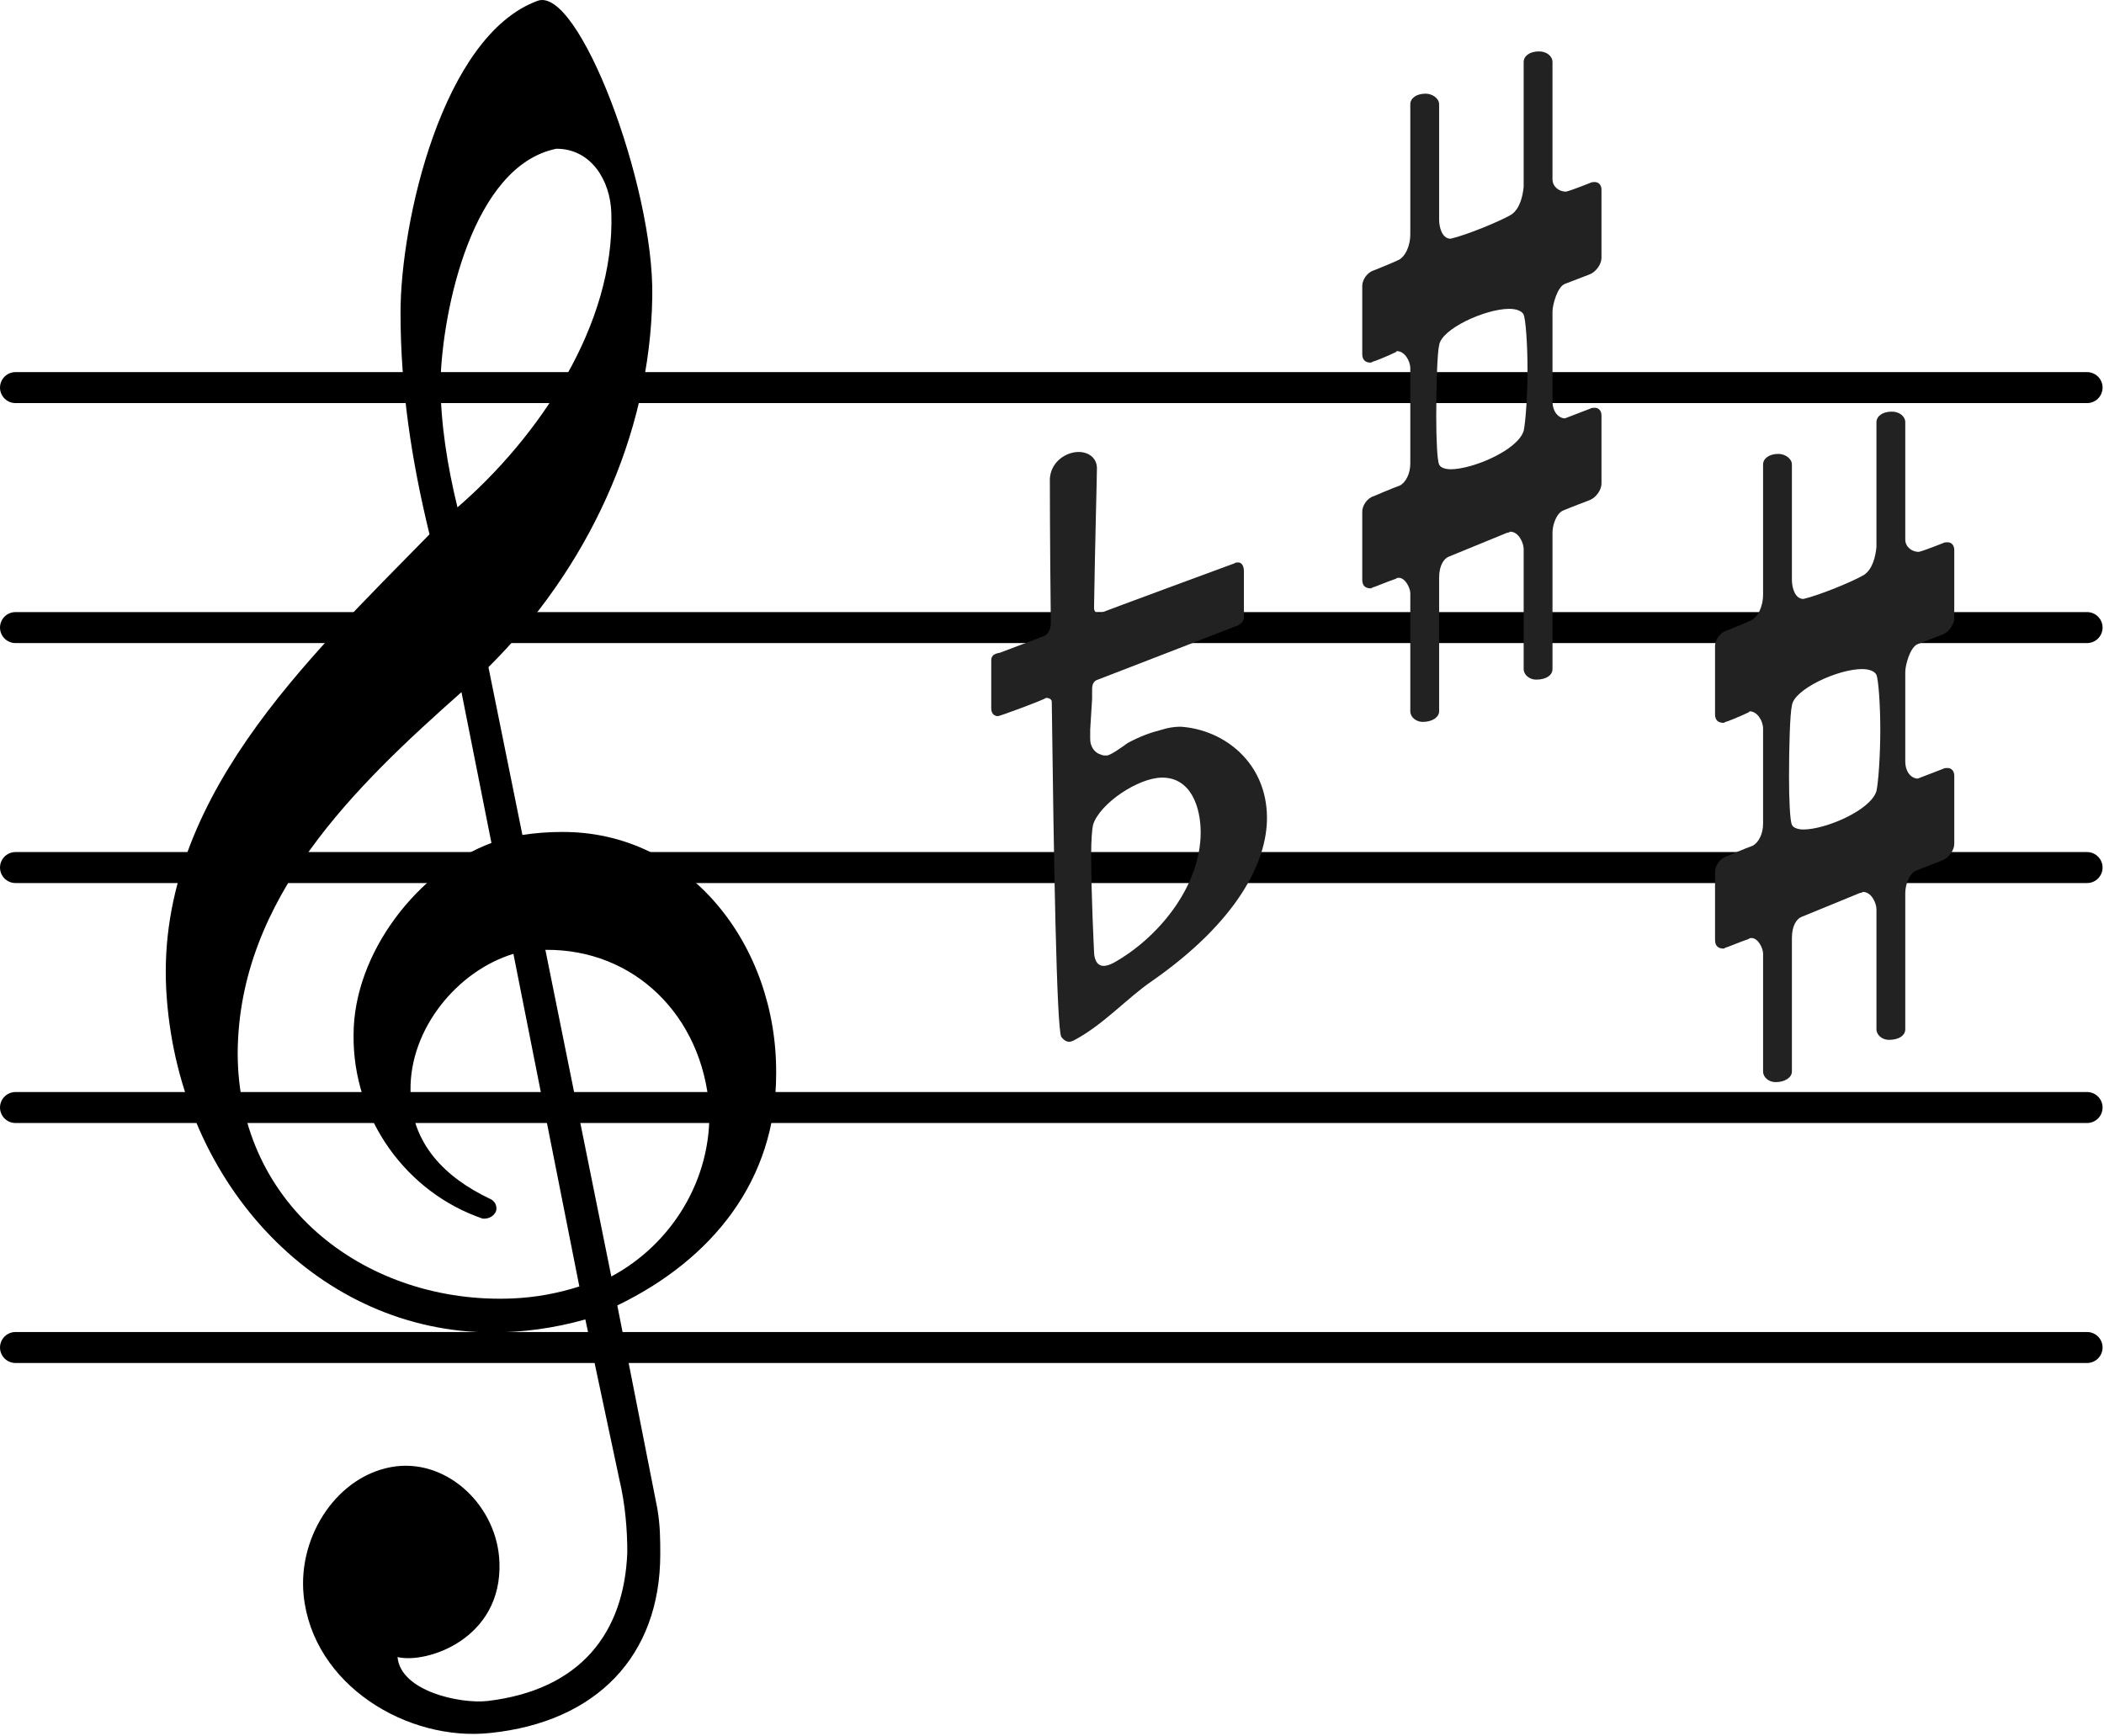 <?xml version="1.0" encoding="UTF-8" standalone="no"?><!DOCTYPE svg PUBLIC "-//W3C//DTD SVG 1.1//EN" "http://www.w3.org/Graphics/SVG/1.1/DTD/svg11.dtd"><svg width="100%" height="100%" viewBox="0 0 292 241" version="1.1" xmlns="http://www.w3.org/2000/svg" xmlns:xlink="http://www.w3.org/1999/xlink" xml:space="preserve" xmlns:serif="http://www.serif.com/" style="fill-rule:evenodd;clip-rule:evenodd;stroke-linecap:round;stroke-linejoin:bevel;"><g><path d="M2.151,187.034l287.5,0" style="fill:none;stroke:#000;stroke-width:4.3px;"/><path d="M2.151,153.725l287.5,0" style="fill:none;stroke:#000;stroke-width:4.3px;"/><path d="M2.151,120.417l287.5,-0" style="fill:none;stroke:#000;stroke-width:4.3px;"/><path d="M2.151,87.108l287.5,-0" style="fill:none;stroke:#000;stroke-width:4.3px;"/><path d="M2.151,53.799l287.5,-0" style="fill:none;stroke:#000;stroke-width:4.3px;"/></g><g><path d="M72.501,115.894c1.803,-0.277 3.605,-0.416 5.407,-0.416c17.609,-0.138 29.948,15.667 29.81,33.553c-0,14.835 -8.874,25.788 -22.045,32.166l5.545,28.145c0.416,2.357 0.416,4.437 0.416,6.378c0,14.142 -8.873,23.292 -23.569,24.817c-11.508,1.248 -24.679,-6.655 -25.927,-19.133c-0.832,-8.319 4.852,-16.914 12.894,-17.885c7.348,-0.832 14.003,5.684 14.28,13.31c0.416,10.676 -10.121,14.142 -14.141,13.171c0.416,4.714 8.596,6.517 12.478,6.101c12.894,-1.526 18.994,-9.429 19.41,-20.659c0,-3.05 -0.277,-6.655 -1.109,-10.121l-4.714,-22.184c-4.437,1.249 -8.735,1.803 -12.894,1.803c-23.847,0 -43.258,-20.242 -45.199,-46.446c-2.079,-27.036 19.688,-47.14 36.464,-64.332c-2.496,-10.26 -4.02,-20.242 -4.02,-30.779c-0,-12.617 5.823,-38.406 18.994,-43.258c5.684,-2.218 16.222,25.649 15.944,41.039c-0.277,19.41 -9.151,37.989 -22.738,51.438l4.714,23.292m-1.247,16.499c-7.764,2.357 -14.42,10.399 -14.281,18.995c-0,7.348 4.852,12.062 10.953,14.974c0.693,0.277 0.971,0.832 0.971,1.386c-0,0.832 -0.971,1.525 -1.942,1.387c-10.537,-3.605 -18.024,-13.865 -17.885,-25.512c0,-11.368 9.012,-22.876 19.133,-26.62l-4.159,-20.935c-14.697,13.033 -30.918,28.561 -31.057,50.052c0,21.628 18.301,34.938 38.128,34.106c3.189,-0.138 6.239,-0.693 9.289,-1.663l-9.15,-46.17m13.587,-102.875c-0.139,-4.437 -2.773,-8.873 -7.626,-8.873c-11.646,2.357 -15.805,22.322 -16.083,32.304c0,5.823 0.971,11.785 2.357,17.469c11.092,-9.566 21.907,-25.233 21.352,-40.9m-0,147.658c8.319,-4.436 14.003,-13.449 13.587,-23.431c-0.97,-12.756 -10.398,-22.045 -22.738,-21.906l9.151,45.337" style="fill-rule:nonzero;"/></g><g><g><path d="M220.66,38.067l-3.466,1.333c-1.067,0.4 -1.734,2.933 -1.734,3.867l0,12.4c0,1.6 0.934,2.4 1.734,2.4l3.466,-1.334c0.267,-0.133 0.4,-0.133 0.667,-0.133c0.533,-0 0.933,0.4 0.933,1.067l0,9.466c0,0.8 -0.666,1.867 -1.6,2.267c0,-0 -2.8,1.067 -3.733,1.467c-0.933,0.4 -1.467,2 -1.467,3.066l0,18.934c0,0.8 -0.8,1.466 -2.266,1.466c-0.934,0 -1.734,-0.666 -1.734,-1.466l0,-16.667c0,-0.8 -0.666,-2.4 -1.866,-2.4l-0.267,0.133l-0.133,0l-8.134,3.334c-0.666,0.266 -1.333,1.2 -1.333,2.933l-0,18.533c-0,0.8 -0.933,1.467 -2.267,1.467c-0.933,-0 -1.733,-0.667 -1.733,-1.467l-0,-16.4c-0,-0.666 -0.667,-2.133 -1.6,-2.133c-0.133,-0 -0.267,-0 -0.4,0.133c-1.2,0.4 -3.067,1.2 -3.2,1.2l-0.267,0.134c-0.8,-0 -1.2,-0.4 -1.2,-1.2l0,-9.467c0,-0.8 0.667,-1.867 1.6,-2.133c0,-0 2.8,-1.2 3.6,-1.467c0.8,-0.4 1.467,-1.6 1.467,-3.067l-0,-13.2c-0,-1.066 -0.8,-2.4 -1.867,-2.4l-0.133,0.134c-1.067,0.533 -3.067,1.333 -3.2,1.333l-0.267,0.133c-0.8,0 -1.2,-0.4 -1.2,-1.2l0,-9.466c0,-0.8 0.667,-1.867 1.6,-2.134c0,0 2.667,-1.066 3.467,-1.466c0.8,-0.4 1.6,-1.734 1.6,-3.6l-0,-18c-0,-0.8 0.8,-1.467 2.133,-1.467c0.934,-0 1.867,0.667 1.867,1.467l-0,16c-0,1.066 0.4,2.666 1.6,2.666c2.267,-0.533 6.8,-2.4 8.4,-3.333c1.2,-0.8 1.6,-2.533 1.733,-3.867l0,-17.333c0,-0.8 0.8,-1.467 2.134,-1.467c1.066,0 1.866,0.667 1.866,1.467l0,16.267c0,1.066 0.934,1.733 1.867,1.733c0.667,-0.133 3.333,-1.2 3.333,-1.2c0.267,-0.133 0.4,-0.133 0.667,-0.133c0.533,-0 0.933,0.4 0.933,1.066l0,9.467c0,0.8 -0.666,1.867 -1.6,2.267Zm-9.2,21.733c0.267,-1.2 0.534,-4.933 0.534,-8.533c-0,-3.6 -0.267,-6.934 -0.534,-7.6c-0.266,-0.534 -1.066,-0.8 -2,-0.8c-3.333,-0 -9.466,2.8 -9.733,5.066c-0.267,1.067 -0.4,5.734 -0.4,9.867c-0,3.2 0.133,6.133 0.4,6.667c0.133,0.4 0.8,0.666 1.6,0.666c3.067,0 9.333,-2.666 10.133,-5.333Z" style="fill:#222;fill-rule:nonzero;"/></g></g><g><g><path d="M269.62,88.067l-3.467,1.333c-1.066,0.4 -1.733,2.933 -1.733,3.867l0,12.4c0,1.6 0.933,2.4 1.733,2.4l3.467,-1.334c0.267,-0.133 0.4,-0.133 0.667,-0.133c0.533,-0 0.933,0.4 0.933,1.067l0,9.466c0,0.8 -0.667,1.867 -1.6,2.267c0,-0 -2.8,1.067 -3.733,1.467c-0.934,0.4 -1.467,2 -1.467,3.066l0,18.934c0,0.8 -0.8,1.466 -2.267,1.466c-0.933,0 -1.733,-0.666 -1.733,-1.466l0,-16.667c0,-0.8 -0.667,-2.4 -1.867,-2.4l-0.266,0.133l-0.134,0l-8.133,3.334c-0.667,0.266 -1.333,1.2 -1.333,2.933l-0,18.533c-0,0.8 -0.934,1.467 -2.267,1.467c-0.933,-0 -1.733,-0.667 -1.733,-1.467l-0,-16.4c-0,-0.666 -0.667,-2.133 -1.6,-2.133c-0.134,-0 -0.267,-0 -0.4,0.133c-1.2,0.4 -3.067,1.2 -3.2,1.2l-0.267,0.134c-0.8,-0 -1.2,-0.4 -1.2,-1.2l0,-9.467c0,-0.8 0.667,-1.867 1.6,-2.133c0,-0 2.8,-1.2 3.6,-1.467c0.8,-0.4 1.467,-1.6 1.467,-3.067l-0,-13.2c-0,-1.066 -0.8,-2.4 -1.867,-2.4l-0.133,0.134c-1.067,0.533 -3.067,1.333 -3.2,1.333l-0.267,0.133c-0.8,0 -1.2,-0.4 -1.2,-1.2l0,-9.466c0,-0.8 0.667,-1.867 1.6,-2.134c0,0 2.667,-1.066 3.467,-1.466c0.8,-0.4 1.6,-1.734 1.6,-3.6l-0,-18c-0,-0.8 0.8,-1.467 2.133,-1.467c0.933,-0 1.867,0.667 1.867,1.467l-0,16c-0,1.066 0.4,2.666 1.6,2.666c2.266,-0.533 6.8,-2.4 8.4,-3.333c1.2,-0.8 1.6,-2.533 1.733,-3.867l0,-17.333c0,-0.8 0.8,-1.467 2.133,-1.467c1.067,0 1.867,0.667 1.867,1.467l0,16.267c0,1.066 0.933,1.733 1.867,1.733c0.666,-0.133 3.333,-1.2 3.333,-1.2c0.267,-0.133 0.4,-0.133 0.667,-0.133c0.533,-0 0.933,0.4 0.933,1.066l0,9.467c0,0.8 -0.667,1.867 -1.6,2.267Zm-9.2,21.733c0.267,-1.2 0.533,-4.933 0.533,-8.533c0,-3.6 -0.266,-6.934 -0.533,-7.6c-0.267,-0.534 -1.067,-0.8 -2,-0.8c-3.333,-0 -9.467,2.8 -9.733,5.066c-0.267,1.067 -0.4,5.734 -0.4,9.867c-0,3.2 0.133,6.133 0.4,6.667c0.133,0.4 0.8,0.666 1.6,0.666c3.066,0 9.333,-2.666 10.133,-5.333Z" style="fill:#222;fill-rule:nonzero;"/></g></g><g><g><path d="M172.634,79.267l-0,6.4c-0,0.533 -0.4,1.066 -1.333,1.333c-0,-0 -18.534,7.2 -18.934,7.333c-0.4,0.134 -0.8,0.4 -0.8,1.334l0,1.333l-0.266,4.267l-0,1.333c-0,0.933 0.533,1.867 1.466,2.133c0.267,0.134 0.534,0.134 0.8,0.134c0.534,-0 2,-1.067 2.934,-1.734c1.733,-0.933 3.2,-1.466 4.8,-1.866c0.8,-0.267 1.733,-0.4 2.533,-0.4c6.133,0.4 12,5.066 12,12.666c-0,6.134 -4.133,14.4 -16,22.667c-3.333,2.267 -6.667,6 -10.667,8.133c0,0 -0.4,0.267 -0.8,0.267c-0.266,-0 -0.666,-0.133 -1.066,-0.667c-0.667,-0.8 -1.067,-25.466 -1.334,-46.533c0,-0.267 -0.266,-0.533 -0.8,-0.533c-0.266,0.266 -6.4,2.533 -6.666,2.533c-0.667,-0 -0.934,-0.533 -0.934,-1.067l0,-6.666c0,-0.667 0.4,-0.934 1.2,-1.067l6,-2.267c1.067,-0.4 1.067,-1.6 1.067,-2c-0.133,-11.466 -0.133,-19.866 -0.133,-19.866c0.133,-2.4 2.266,-3.734 4,-3.734c1.333,0 2.533,0.8 2.533,2.267c-0,1.333 -0.267,10.533 -0.4,19.333c-0,0.4 0.133,0.8 0.8,0.8c0.533,-0.266 18.667,-6.933 18.667,-6.933c0.133,-0.133 0.4,-0.133 0.533,-0.133c0.667,-0 0.8,0.8 0.8,1.2Zm-18.133,54.4c6.266,-3.467 12.133,-10.667 12.133,-18.134c-0,-3.466 -1.333,-7.6 -5.333,-7.6c-3.334,0 -8.667,3.6 -9.6,6.534c-0.134,0.533 -0.267,2.133 -0.267,4.266c-0,5.334 0.4,13.334 0.4,13.334c-0,0.8 0.267,2 1.333,2c0.4,-0 0.8,-0.134 1.334,-0.4Z" style="fill:#222;fill-rule:nonzero;"/></g></g></svg>